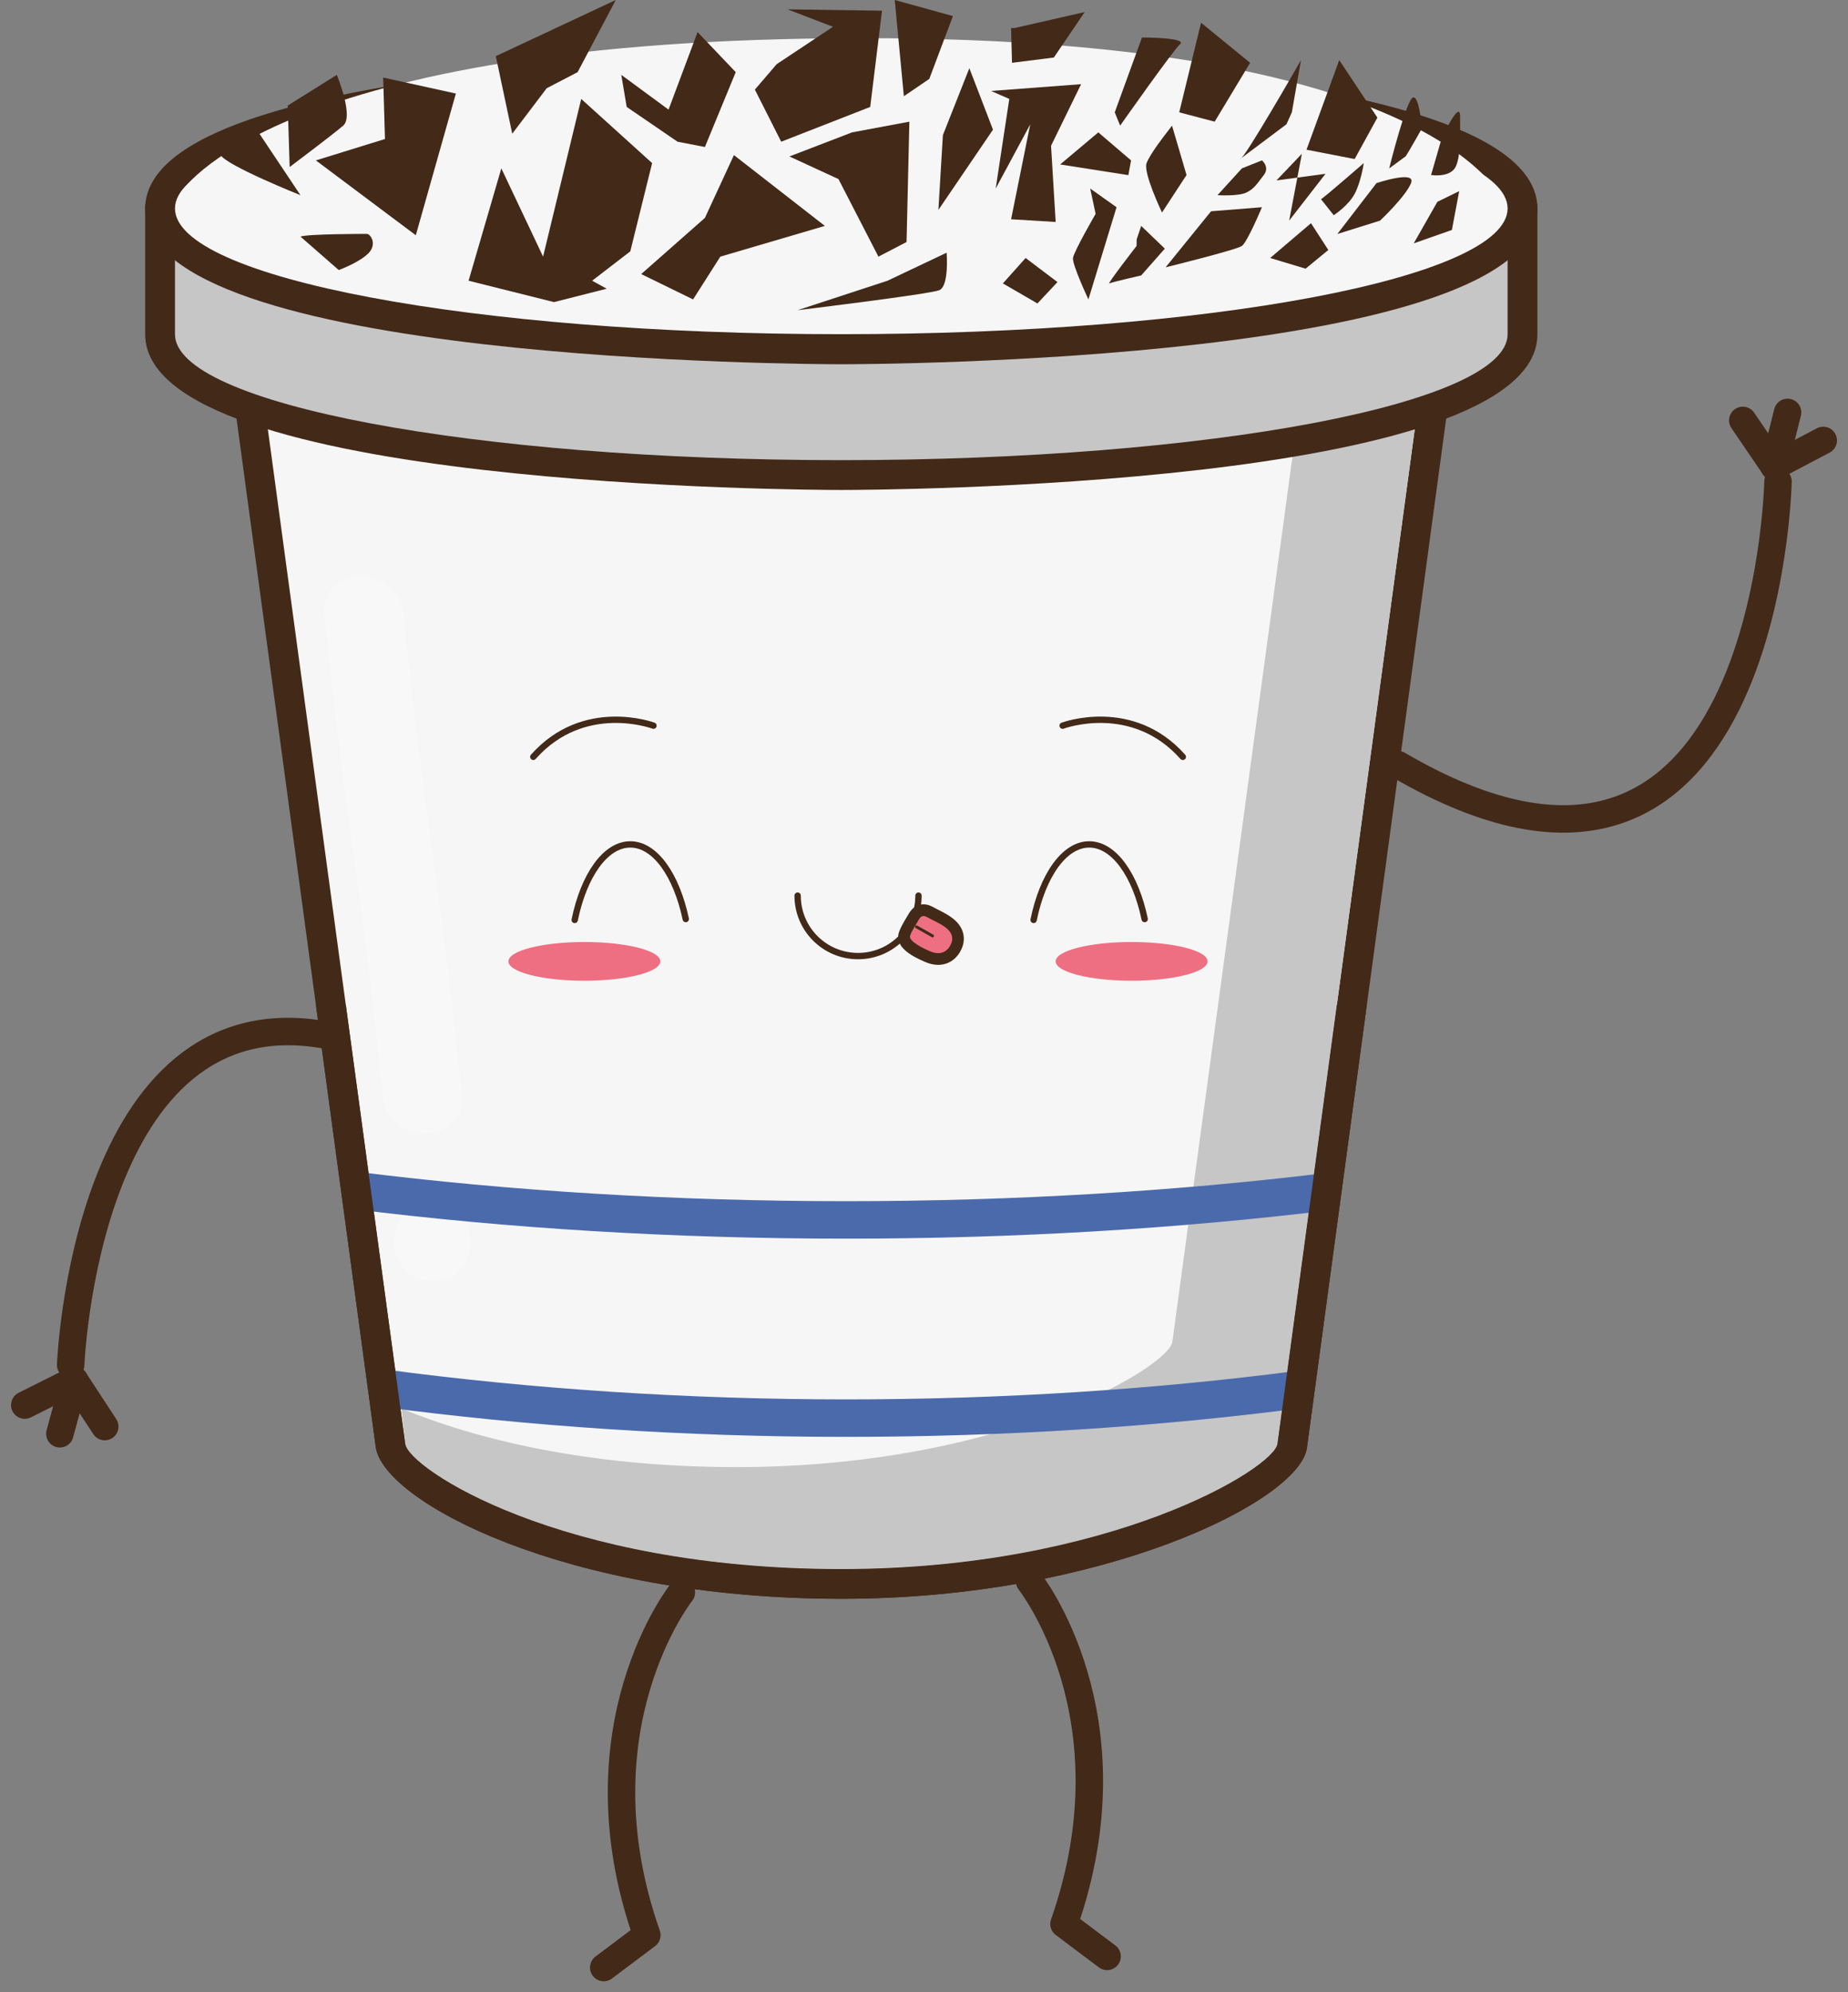 <svg width="296" height="319" viewBox="0 0 296 319" fill="none" xmlns="http://www.w3.org/2000/svg">
    <rect x="0" y="0" width="296" height="319" fill="#808080" stroke="none"/>
    <path d="M134.752 253.646C89.276 253.646 63.285 237.208 62.545 231.513L37.419 45.924C36.842 41.454 38.104 37.038 40.898 33.848C43.602 30.766 47.423 29.072 51.659 29.072H217.827C222.063 29.072 225.884 30.766 228.588 33.848C231.382 37.038 232.662 41.472 232.067 45.996L206.959 231.477C206.093 238.092 177.146 253.646 134.752 253.646Z" fill="#F6F6F6"/>
    <path d="M217.845 31.451C225.398 31.451 230.751 37.849 229.724 45.672L204.615 231.207C204.093 235.118 177.813 251.267 134.752 251.267C89.618 251.267 65.411 235.118 64.907 231.207L39.78 45.672C38.753 37.849 44.088 31.451 51.659 31.451H217.845ZM217.845 26.693H51.677C46.738 26.693 42.286 28.675 39.132 32.262C35.887 35.975 34.409 41.076 35.076 46.285L60.184 231.693C61.32 240.345 90.466 256.007 134.77 256.007C176.713 256.007 208.22 240.309 209.338 231.82L234.464 46.158C235.131 41.076 233.653 35.975 230.409 32.262C227.236 28.675 222.784 26.693 217.845 26.693Z" fill="#432918"/>
    <path d="M217.845 31.451H212.672L187.78 214.859C187.276 218.771 160.996 234.92 117.935 234.92C94.034 234.92 76.064 230.396 64.312 225.548L64.907 231.225C65.411 235.136 89.618 251.285 134.752 251.285C177.813 251.285 204.093 235.136 204.615 231.225L229.724 45.69C230.751 37.831 225.398 31.451 217.845 31.451Z" fill="#C6C6C6"/>
    <path d="M134.752 76.059C90.898 76.059 25.631 70.058 25.631 53.53V33.398C25.631 32.082 26.695 31 28.028 31H241.476C242.791 31 243.873 32.064 243.873 33.398V53.53C243.873 70.058 178.624 76.059 134.752 76.059Z" fill="#C6C6C6"/>
    <path d="M241.476 33.398V53.53C241.476 64.651 193.692 73.681 134.752 73.681C75.811 73.681 28.028 64.669 28.028 53.53V33.398H241.476ZM241.476 28.604H28.028C25.379 28.604 23.252 30.748 23.252 33.38V53.53C23.252 78.168 130.21 78.457 134.752 78.457C139.294 78.457 246.252 78.168 246.252 53.53V33.398C246.27 30.748 244.125 28.604 241.476 28.604Z" fill="#432918"/>
    <path d="M134.752 55.927C195.018 55.927 243.873 45.84 243.873 33.398C243.873 20.955 195.018 10.868 134.752 10.868C74.486 10.868 25.631 20.955 25.631 33.398C25.631 45.84 74.486 55.927 134.752 55.927Z" fill="#F6F6F6"/>
    <path d="M134.752 13.247C193.692 13.247 241.476 22.259 241.476 33.38C241.476 44.5 193.692 53.512 134.752 53.512C75.811 53.512 28.028 44.5 28.028 33.38C28.028 22.277 75.811 13.247 134.752 13.247ZM134.752 8.471C130.21 8.471 23.252 8.76 23.252 33.398C23.252 58.036 130.21 58.325 134.752 58.325C139.294 58.325 246.252 58.036 246.252 33.398C246.252 8.76 139.312 8.471 134.752 8.471Z" fill="#432918"/>
    <g opacity="0.6">
    <g opacity="0.6">
    <path opacity="0.6" d="M51.983 98.355C55.083 130.311 58.183 143.54 61.284 175.478C62.041 183.373 74.748 183.445 73.973 175.478C70.873 143.54 67.772 130.311 64.672 98.355C63.897 90.479 51.208 90.407 51.983 98.355Z" fill="white"/>
    </g>
    <g opacity="0.6">
    <path opacity="0.6" d="M69.269 205.073C77.452 205.073 77.452 192.673 69.269 192.673C61.085 192.673 61.085 205.073 69.269 205.073Z" fill="white"/>
    </g>
    </g>
    <path d="M105.768 153.94C105.768 155.652 100.325 157.04 93.602 157.04C86.879 157.04 81.435 155.652 81.435 153.94C81.435 152.228 86.879 150.84 93.602 150.84C100.325 150.84 105.768 152.228 105.768 153.94Z" fill="#ED6F81"/>
    <path d="M193.422 153.94C193.422 155.652 187.979 157.04 181.255 157.04C174.532 157.04 169.089 155.652 169.089 153.94C169.089 152.228 174.532 150.84 181.255 150.84C187.979 150.84 193.422 152.228 193.422 153.94Z" fill="#ED6F81"/>
    <path d="M170.206 116.198C170.206 116.198 181.327 112.035 189.457 121.191" stroke="#432918" stroke-width="1.016" stroke-miterlimit="10" stroke-linecap="round" stroke-linejoin="round"/>
    <path d="M104.669 116.198C104.669 116.198 93.548 112.035 85.419 121.191" stroke="#432918" stroke-width="1.016" stroke-miterlimit="10" stroke-linecap="round" stroke-linejoin="round"/>
    <path d="M92.052 147.307C93.512 140.206 96.954 135.213 100.956 135.213C104.939 135.213 108.346 140.134 109.842 147.163" stroke="#432918" stroke-width="1.016" stroke-miterlimit="10" stroke-linecap="round" stroke-linejoin="round"/>
    <path d="M165.556 147.307C167.016 140.206 170.459 135.213 174.46 135.213C178.444 135.213 181.868 140.134 183.346 147.163" stroke="#432918" stroke-width="1.016" stroke-miterlimit="10" stroke-linecap="round" stroke-linejoin="round"/>
    <path d="M147.117 143.414C147.117 148.749 142.791 153.093 137.438 153.093C132.084 153.093 127.758 148.767 127.758 143.414" stroke="#432918" stroke-width="1.016" stroke-miterlimit="10" stroke-linecap="round" stroke-linejoin="round"/>
    <path d="M150.271 153.561C149.712 153.561 149.118 153.417 148.523 153.146C146.486 152.227 144.485 151.11 144.864 149.65C145.044 148.965 145.549 148.136 145.981 147.397L146.342 146.802C146.738 146.099 147.261 145.739 147.892 145.739C148.397 145.739 148.811 145.973 149.262 146.225L149.712 146.46C151.19 147.199 152.867 148.028 153.335 149.542C153.57 150.317 153.461 151.11 152.993 151.921C152.398 152.984 151.425 153.561 150.271 153.561Z" fill="#ED6F81"/>
    <path d="M147.91 146.676C148.288 146.676 148.721 147.001 149.316 147.289C150.812 148.046 153.48 149.181 152.182 151.452C151.731 152.246 151.046 152.624 150.271 152.624C149.839 152.624 149.37 152.516 148.901 152.3C148.324 152.047 145.531 150.804 145.765 149.884C145.963 149.127 146.792 147.938 147.171 147.253C147.405 146.82 147.658 146.676 147.91 146.676ZM147.91 144.802C147.225 144.802 146.252 145.072 145.531 146.352C145.441 146.514 145.314 146.712 145.188 146.929C144.72 147.722 144.179 148.605 143.944 149.434C143.314 151.849 146.54 153.309 148.09 153.994C148.847 154.336 149.568 154.498 150.271 154.498C151.749 154.498 153.047 153.723 153.804 152.372C154.543 151.074 154.435 149.957 154.219 149.254C153.642 147.361 151.677 146.388 150.397 145.739L150.145 145.613C149.983 145.541 149.857 145.469 149.73 145.397C149.262 145.126 148.667 144.802 147.91 144.802Z" fill="#432918"/>
    <path d="M146.792 148.406L149.37 149.866" stroke="#432918" stroke-width="0.463" stroke-miterlimit="10" stroke-linecap="round" stroke-linejoin="round"/>
    <path d="M164.907 253.196C164.907 253.196 182.085 274.824 170.423 308.078L177.326 313.269" stroke="#432918" stroke-width="4.397" stroke-miterlimit="10" stroke-linecap="round" stroke-linejoin="round"/>
    <path d="M109.139 254.98C109.139 254.98 91.944 276.609 103.605 309.862L96.702 315.053" stroke="#432918" stroke-width="4.397" stroke-miterlimit="10" stroke-linecap="round" stroke-linejoin="round"/>
    <path d="M28.821 31.001C28.821 31.001 43.439 6.11 138.249 6.11C233.058 6.11 241.476 33.398 241.476 33.398L146.54 42.734L76.064 44.951L28.821 31.001Z" fill="#F6F6F6"/>
    <path d="M66.601 37.669L50.595 25.684L61.662 22.259L61.374 12.418L73.018 14.978L66.601 37.669Z" fill="#432918"/>
    <path d="M75.054 44.951L80.3 26.963L86.987 41.094L93.097 15.843L104.453 26.116L100.956 40.247L94.846 44.951L97.171 46.231L88.735 48.375L75.054 44.951Z" fill="#432918"/>
    <path d="M87.564 14.13L82.048 21.412L79.416 8.994L98.631 0L92.52 11.553L87.564 14.13Z" fill="#432918"/>
    <path d="M99.514 11.986L107.084 17.555L111.734 5.137L117.845 11.553L112.906 23.539L108.526 22.692L100.379 17.122L99.514 11.986Z" fill="#432918"/>
    <path d="M112.906 34.894L117.556 24.836L132.12 36.173L115.375 41.094L111.014 47.943L102.704 43.887" fill="#432918"/>
    <path d="M120.909 14.347L124.406 10.274L133.418 4.29L126.136 1.496L141.277 1.712L139.384 17.123L125.127 22.692L120.909 14.347Z" fill="#432918"/>
    <path d="M134.301 28.675L140.7 41.094L145.206 38.751L145.657 19.483L136.482 21.196L126.443 25.053L134.301 28.675Z" fill="#432918"/>
    <path d="M144.774 15.41L143.314 0L152.632 2.577L148.847 12.635" fill="#432918"/>
    <path d="M142.16 44.951L151.623 40.463C151.623 40.463 152.056 45.816 150.451 46.465C148.847 47.114 127.74 49.673 127.74 49.673L142.16 44.951Z" fill="#432918"/>
    <path d="M151.028 21.628L155.264 10.922L159.049 20.763L150.307 33.614L151.028 21.628Z" fill="#432918"/>
    <path d="M158.743 14.563L173.162 13.481L168.35 23.34L169.089 35.542L161.951 35.11L165.015 19.916L159.482 30.189L161.663 15.842L158.743 14.563Z" fill="#432918"/>
    <path d="M162.528 4.488L173.739 1.928L168.8 9.21L162.095 10.057L161.951 4.488" fill="#432918"/>
    <path d="M160.635 45.383L164.276 41.31L169.377 45.167L166.169 48.592" fill="#432918"/>
    <path d="M178.552 17.988L182.914 6.002C182.914 6.002 190.196 6.002 189.024 7.065C187.852 8.129 179.417 20.114 179.417 20.114" fill="#432918"/>
    <path d="M174.622 30.189L178.84 33.181L174.334 47.943C174.334 47.943 171.72 42.373 171.865 41.31C172.009 40.247 175.488 34.245 175.488 34.245" fill="#432918"/>
    <path d="M175.92 21.196L181.165 25.684L180.733 28.045L169.81 26.332L175.92 21.196Z" fill="#432918"/>
    <path d="M188.88 17.987L192.377 3.641L200.235 10.057L194.558 19.483" fill="#432918"/>
    <path d="M187.726 20.114L190.051 28.027L186.122 34.029C186.122 34.029 183.058 27.612 183.653 26.116C184.229 24.62 186.573 21.628 186.573 21.628" fill="#432918"/>
    <path d="M182.048 39.382C182.048 39.382 177.236 45.582 177.687 45.383C178.119 45.167 182.788 44.104 182.788 44.104L186.573 39.814L182.788 36.173L182.067 38.318" fill="#432918"/>
    <path d="M198.631 25.467C199.208 25.684 208.382 9.625 208.382 9.625L206.922 17.969L206.057 19.898" fill="#432918"/>
    <path d="M193.981 33.831L202.128 33.182C202.128 33.182 199.803 38.751 198.92 39.382C198.036 40.013 186.699 42.806 186.699 42.806" fill="#432918"/>
    <path d="M209.266 23.971L214.511 9.625L220.621 18.835L216.98 25.467" fill="#432918"/>
    <path d="M198.919 26.963L202.128 25.684C202.128 25.684 203.444 26.747 202.416 28.045C201.389 29.342 200.956 30.189 199.658 30.82C198.343 31.469 195.008 31.253 195.008 31.253" fill="#432918"/>
    <path d="M208.527 24.621L204.453 28.892L212.312 27.829L206.49 35.327" fill="#432918"/>
    <path d="M203.444 41.31L209.987 35.741L212.762 40.03L209.121 43.022" fill="#432918"/>
    <path d="M211.591 31.902C212.023 31.686 218.44 26.116 218.44 26.116C218.44 26.116 218.008 29.108 216.98 31.037C215.953 32.965 213.628 34.461 213.628 34.461" fill="#432918"/>
    <path d="M222.514 26.963C222.658 26.314 225.271 16.041 226.299 15.626C227.326 15.194 227.759 20.547 227.759 20.547C227.759 20.547 225.722 24.188 225.145 25.035" fill="#432918"/>
    <path d="M220.477 29.324C220.477 29.324 226.876 27.18 226.01 29.324C225.145 31.469 221.054 35.326 221.054 35.326L214.204 37.471" fill="#432918"/>
    <path d="M230.949 22.043C230.949 22.043 233.869 15.843 233.869 18.618C233.869 21.394 234.013 25.467 233.004 26.963C231.977 28.459 229.219 28.027 229.219 28.027" fill="#432918"/>
    <path d="M230.228 32.316L233.725 30.604L232.553 36.822L226.443 38.967" fill="#432918"/>
    <path d="M46.089 16.906L53.948 11.986C53.948 11.986 56.705 18.619 54.975 20.114C53.227 21.61 46.395 26.747 46.395 26.747" fill="#432918"/>
    <path d="M40.123 19.267C40.123 19.267 34.319 23.088 35.328 24.818C36.338 26.549 48.126 31.253 48.126 31.253" fill="#432918"/>
    <path d="M48.126 37.886C49.297 37.453 58.165 37.453 58.76 37.453C59.355 37.453 60.509 39.165 58.904 40.661C57.3 42.157 54.254 43.239 54.254 43.239" fill="#432918"/>
    <path d="M284.789 77.105C284.789 77.105 283.166 157.04 223.938 122.452" stroke="#432918" stroke-width="4.397" stroke-miterlimit="10" stroke-linecap="round" stroke-linejoin="round"/>
    <path d="M284.158 74.672L279.147 67.318" stroke="#432918" stroke-width="4.397" stroke-miterlimit="10" stroke-linecap="round" stroke-linejoin="round"/>
    <path d="M284.158 74.672L286.321 66.039" stroke="#432918" stroke-width="4.397" stroke-miterlimit="10" stroke-linecap="round" stroke-linejoin="round"/>
    <path d="M284.158 74.672L292.035 70.527" stroke="#432918" stroke-width="4.397" stroke-miterlimit="10" stroke-linecap="round" stroke-linejoin="round"/>
    <path d="M11.319 218.554C11.319 218.554 13.663 158.734 52.217 165.745" stroke="#432918" stroke-width="4.397" stroke-miterlimit="10" stroke-linecap="round" stroke-linejoin="round"/>
    <path d="M11.914 221.006L16.781 228.432" stroke="#432918" stroke-width="4.397" stroke-miterlimit="10" stroke-linecap="round" stroke-linejoin="round"/>
    <path d="M11.914 221.006L9.589 229.585" stroke="#432918" stroke-width="4.397" stroke-miterlimit="10" stroke-linecap="round" stroke-linejoin="round"/>
    <path d="M11.914 221.006L3.965 224.989" stroke="#432918" stroke-width="4.397" stroke-miterlimit="10" stroke-linecap="round" stroke-linejoin="round"/>
    <path d="M61.284 222.267C84.788 225.385 109.716 227.079 135.545 227.079C160.779 227.079 185.167 225.475 208.184 222.483" stroke="#4B6AAB" stroke-width="6" stroke-miterlimit="10"/>
    <path d="M212.474 190.834C188.555 193.736 162.636 195.34 135.563 195.34C107.877 195.34 81.399 193.682 57.012 190.636" stroke="#4B6AAB" stroke-width="6" stroke-miterlimit="10"/>
    <path d="M214.132 160.897L204.615 231.189C204.093 235.1 177.813 251.249 134.752 251.249C89.618 251.249 65.411 235.1 64.907 231.189L55.39 160.897H50.595L60.184 231.694C61.32 240.345 90.465 256.008 134.77 256.008C176.713 256.008 208.22 240.309 209.338 231.82L218.927 160.897H214.132Z" fill="#432918"/>
    </svg>

